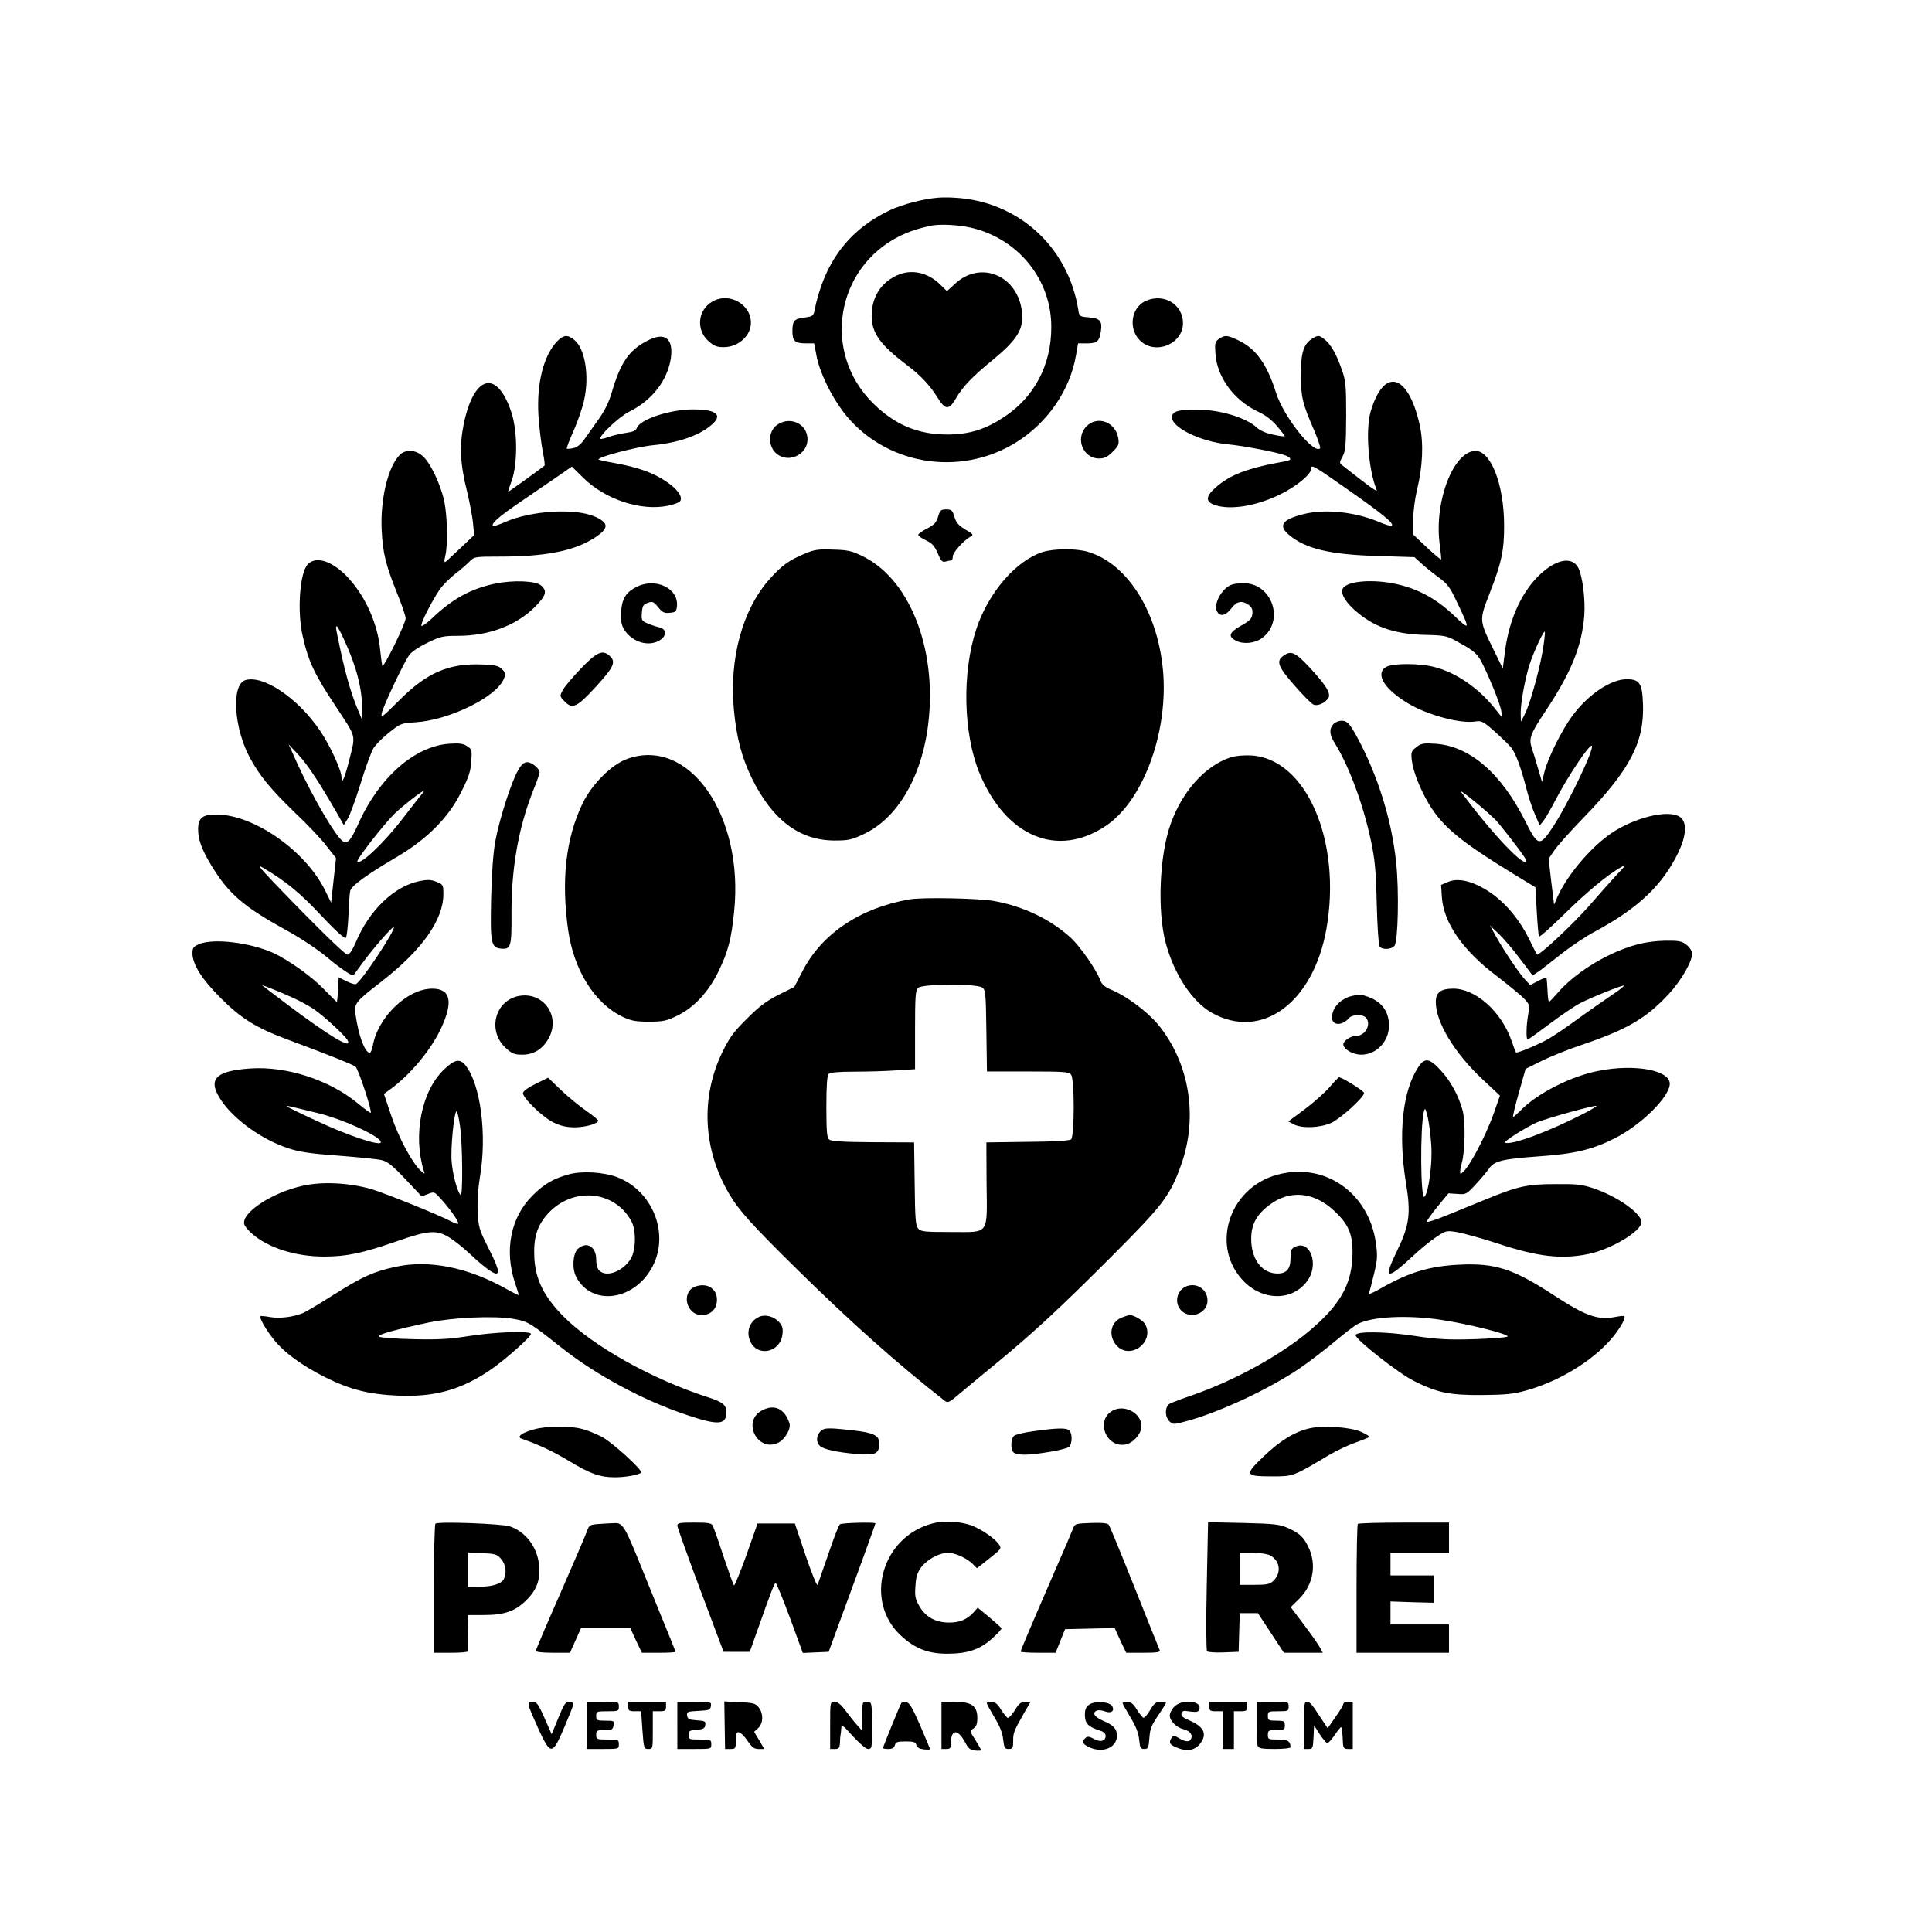 <?xml version="1.0" standalone="no"?>
<!DOCTYPE svg PUBLIC "-//W3C//DTD SVG 20010904//EN"
 "http://www.w3.org/TR/2001/REC-SVG-20010904/DTD/svg10.dtd">
<svg version="1.0" xmlns="http://www.w3.org/2000/svg"
 width="1024pt" height="1024pt" viewBox="0 0 1024 1024"
 preserveAspectRatio="xMidYMid meet">
<g transform="translate(0,1024) scale(0.1,-0.1)"
fill="#000000" stroke="none">
<path d="M4970 9192 c-75 -6 -188 -35 -255 -67 -218 -104 -348 -278 -399 -536
-5 -23 -12 -27 -52 -32 -54 -6 -64 -17 -64 -72 0 -52 13 -65 70 -65 l45 0 13
-67 c16 -85 75 -207 140 -294 213 -281 614 -352 917 -164 167 103 287 278 318
462 l11 63 47 0 c54 0 66 11 74 65 8 54 -4 67 -64 73 -49 4 -51 5 -56 41 -54
334 -320 575 -655 593 -30 2 -71 2 -90 0z m173 -158 c253 -57 431 -276 429
-530 0 -197 -89 -367 -247 -472 -100 -67 -184 -94 -300 -95 -159 -1 -284 52
-400 168 -269 269 -196 715 144 884 49 24 97 40 166 55 47 9 141 5 208 -10z"/>
<path d="M4755 8781 c-87 -40 -134 -115 -135 -214 0 -93 45 -155 192 -266 69
-52 118 -105 159 -171 39 -63 59 -64 94 -4 39 66 84 114 201 210 125 103 160
160 151 248 -20 194 -217 279 -354 153 l-44 -40 -37 36 c-65 64 -153 82 -227
48z"/>
<path d="M3773 8640 c-75 -45 -84 -148 -19 -207 30 -27 44 -33 82 -33 77 0
144 60 144 129 0 101 -119 165 -207 111z"/>
<path d="M6075 8646 c-86 -37 -97 -163 -21 -221 84 -64 216 -2 216 102 0 99
-100 160 -195 119z"/>
<path d="M2955 8433 c-73 -74 -112 -224 -101 -397 4 -61 14 -144 22 -185 8
-40 13 -76 10 -79 -11 -10 -191 -140 -193 -139 -1 1 8 29 20 62 30 87 30 253
0 351 -75 238 -200 212 -255 -53 -24 -118 -19 -213 18 -360 13 -54 27 -128 31
-164 l6 -65 -63 -60 c-35 -32 -69 -65 -76 -71 -20 -20 -23 -16 -13 25 13 58
10 204 -6 284 -19 90 -75 208 -116 242 -38 33 -90 35 -120 5 -63 -63 -104
-236 -96 -399 6 -123 22 -185 82 -335 25 -61 45 -120 45 -132 0 -29 -119 -269
-124 -252 -2 8 -7 45 -11 84 -12 135 -76 281 -168 381 -82 90 -172 120 -216
73 -43 -46 -57 -253 -26 -383 30 -134 63 -202 176 -372 108 -164 104 -146 73
-271 -27 -109 -44 -148 -44 -102 0 36 -60 167 -113 245 -115 172 -302 299
-397 269 -75 -24 -61 -255 26 -414 53 -97 112 -167 237 -288 63 -59 138 -138
166 -175 l52 -66 -13 -118 -13 -118 -32 65 c-103 208 -371 397 -569 402 -79 2
-104 -17 -104 -78 0 -55 19 -107 69 -190 92 -152 171 -220 396 -344 74 -40
167 -102 215 -142 78 -65 138 -105 144 -97 2 2 22 29 45 61 59 81 162 199 168
193 12 -12 -173 -291 -201 -302 -6 -2 -29 5 -51 16 l-40 20 -3 -65 c-2 -36 -5
-65 -7 -65 -2 0 -32 30 -67 66 -66 69 -189 156 -271 194 -124 55 -316 78 -392
46 -30 -13 -35 -20 -35 -48 0 -59 49 -137 150 -238 109 -109 188 -158 355
-220 223 -83 342 -131 359 -143 15 -11 89 -236 81 -245 -2 -2 -33 21 -70 51
-150 124 -377 197 -568 184 -190 -13 -230 -59 -152 -173 69 -100 214 -204 350
-249 58 -20 116 -29 267 -40 106 -8 211 -19 232 -24 31 -8 57 -29 125 -101
l86 -91 34 13 c33 13 34 12 73 -32 49 -55 93 -119 86 -126 -3 -2 -18 2 -34 11
-68 36 -346 148 -424 172 -117 34 -261 42 -366 18 -164 -36 -328 -145 -309
-205 3 -10 22 -33 41 -49 85 -75 231 -121 381 -121 119 0 201 17 383 80 175
61 215 63 285 19 27 -17 76 -57 109 -88 66 -62 118 -101 135 -101 21 0 11 34
-41 137 -49 97 -52 109 -56 192 -3 55 2 125 12 184 38 224 3 491 -77 591 -30
37 -59 31 -115 -24 -118 -114 -164 -345 -106 -535 7 -20 7 -20 -16 0 -45 40
-117 175 -156 291 l-39 116 30 22 c108 77 224 216 276 333 62 136 46 203 -50
203 -131 0 -288 -150 -315 -302 -4 -21 -11 -38 -16 -38 -26 0 -60 93 -75 200
-9 63 -4 68 140 180 213 166 325 325 325 461 0 48 -1 51 -36 65 -30 12 -46 13
-91 4 -134 -28 -265 -153 -337 -324 -17 -40 -34 -66 -44 -66 -14 0 -177 160
-392 384 -79 83 -88 96 -55 76 118 -69 196 -133 307 -252 75 -80 125 -125 131
-119 5 5 11 58 14 118 2 59 6 118 9 130 5 27 86 86 244 179 164 96 278 211
345 347 40 79 50 111 53 162 4 59 3 64 -22 80 -21 14 -41 17 -96 13 -182 -13
-371 -179 -480 -423 -40 -88 -56 -108 -81 -95 -36 20 -160 231 -244 415 l-45
100 53 -57 c49 -54 100 -130 197 -297 l42 -74 21 33 c11 18 42 102 68 186 26
85 57 170 69 189 12 19 49 56 83 83 60 48 64 49 142 54 178 12 426 134 465
229 12 27 11 33 -9 52 -18 18 -35 23 -104 25 -177 8 -295 -43 -441 -190 -87
-87 -98 -96 -93 -69 7 36 117 269 146 309 12 17 52 44 96 65 69 34 84 37 162
37 163 0 307 54 406 151 61 62 69 85 36 115 -29 26 -149 31 -248 10 -127 -27
-225 -81 -333 -185 -26 -24 -51 -42 -54 -38 -8 8 54 130 97 193 15 22 52 59
81 82 30 22 64 53 78 67 23 24 27 25 160 25 234 0 383 28 489 92 90 55 93 85
14 120 -104 46 -339 32 -476 -29 -31 -14 -60 -23 -64 -20 -11 12 31 49 147
128 63 43 150 103 193 132 l78 54 58 -57 c117 -117 308 -181 454 -150 33 7 61
18 64 27 10 25 -19 63 -79 103 -67 45 -150 74 -267 95 -46 8 -86 17 -88 19
-12 12 201 68 287 76 133 13 243 50 309 106 65 54 31 84 -96 84 -122 0 -283
-53 -298 -99 -4 -13 -19 -20 -55 -25 -27 -4 -68 -13 -91 -21 -23 -9 -44 -13
-46 -11 -13 12 98 117 152 144 122 60 204 167 221 285 14 104 -33 139 -123 92
-101 -52 -144 -116 -192 -280 -13 -45 -37 -94 -68 -137 -26 -37 -60 -85 -76
-107 -18 -26 -38 -42 -58 -46 -17 -4 -32 -5 -35 -3 -2 3 14 45 36 94 22 49 47
122 56 163 29 129 5 276 -54 321 -34 27 -54 25 -87 -7z m-1130 -1586 c63 -136
95 -258 94 -362 l0 -60 -25 60 c-33 81 -59 168 -89 307 -28 130 -27 128 -19
128 3 0 21 -33 39 -73z m400 -829 c-14 -18 -62 -79 -105 -135 -94 -119 -209
-227 -226 -210 -8 8 138 196 198 255 44 42 142 119 156 121 2 1 -8 -14 -23
-31z m-671 -1067 c35 -16 85 -43 110 -60 57 -40 163 -138 178 -164 29 -54 -92
18 -322 191 -69 52 -127 97 -130 99 -8 7 91 -33 164 -66z m136 -612 c141 -35
349 -134 327 -156 -15 -14 -179 41 -334 114 -89 41 -163 77 -163 79 0 5 6 3
170 -37z m748 -66 c14 -92 16 -382 3 -367 -17 18 -41 105 -47 175 -7 70 13
269 26 269 4 0 12 -35 18 -77z"/>
<path d="M6461 8444 c-21 -15 -23 -23 -19 -78 8 -124 97 -246 222 -306 44 -20
77 -46 105 -79 23 -27 41 -51 41 -53 0 -3 -28 1 -61 8 -39 8 -71 22 -88 38
-56 53 -200 96 -321 95 -97 -1 -124 -9 -128 -37 -8 -55 149 -133 296 -147 82
-8 255 -41 300 -57 37 -14 41 -26 10 -32 -205 -36 -300 -72 -377 -142 -52 -46
-52 -74 -1 -91 82 -28 221 -5 348 58 85 42 162 106 162 135 0 24 10 18 201
-116 177 -124 238 -174 226 -186 -3 -4 -35 5 -69 20 -129 54 -289 70 -403 40
-110 -28 -131 -60 -73 -109 88 -74 217 -105 474 -112 l191 -6 34 -31 c19 -18
60 -51 91 -74 51 -37 63 -54 101 -135 71 -148 70 -152 -19 -67 -91 86 -188
139 -301 164 -120 27 -253 18 -283 -19 -18 -22 3 -66 54 -113 100 -92 211
-133 377 -137 115 -3 116 -3 193 -47 62 -34 83 -52 103 -86 38 -70 104 -230
110 -270 l6 -37 -40 50 c-85 107 -205 190 -318 219 -81 22 -228 21 -260 0 -57
-37 -7 -117 118 -192 103 -62 277 -109 357 -96 32 5 41 1 103 -54 37 -33 76
-71 87 -85 24 -30 52 -107 81 -220 11 -43 31 -104 45 -135 l25 -57 20 25 c11
14 38 61 61 105 63 123 183 303 195 292 14 -15 -122 -300 -203 -425 -73 -112
-82 -110 -149 24 -127 255 -295 400 -477 412 -65 4 -76 2 -102 -19 -26 -20
-28 -26 -23 -70 7 -58 43 -149 88 -226 75 -126 169 -203 462 -382 l105 -64 7
-126 c4 -69 9 -130 12 -135 3 -4 62 48 132 117 120 118 229 209 303 251 30 17
29 14 -18 -35 -28 -30 -96 -106 -152 -171 -91 -103 -267 -267 -276 -257 -2 2
-20 38 -40 79 -60 121 -144 215 -240 270 -76 44 -142 56 -190 36 l-38 -16 4
-62 c8 -138 111 -286 292 -422 61 -47 125 -99 143 -118 30 -31 31 -35 23 -83
-11 -61 -12 -135 -3 -135 3 0 56 38 117 84 61 46 134 95 161 109 69 35 228 98
232 93 3 -2 -26 -25 -64 -50 -37 -25 -115 -79 -173 -121 -58 -43 -130 -92
-161 -110 -52 -30 -168 -79 -174 -73 -2 2 -13 30 -24 63 -54 154 -190 275
-308 275 -67 0 -93 -20 -93 -71 0 -106 98 -269 245 -407 l95 -89 -31 -89 c-50
-142 -150 -324 -178 -324 -4 0 -2 24 6 53 19 65 21 228 4 286 -22 77 -63 152
-114 207 -61 67 -86 70 -121 16 -82 -125 -106 -351 -65 -606 28 -168 20 -228
-45 -363 -76 -156 -59 -162 84 -29 36 34 90 78 120 98 54 36 56 37 115 27 33
-6 128 -32 210 -59 218 -72 343 -86 486 -56 122 26 279 121 279 168 0 47 -128
137 -255 180 -60 20 -89 23 -200 22 -149 0 -200 -11 -370 -81 -60 -24 -154
-63 -208 -85 -54 -22 -101 -37 -104 -34 -3 3 21 38 54 78 l60 73 47 -3 c46 -4
49 -2 97 50 27 29 59 67 71 84 28 41 70 51 263 65 190 13 286 36 404 96 142
72 291 221 291 289 0 72 -185 106 -374 69 -146 -27 -329 -120 -416 -210 -19
-19 -37 -35 -40 -35 -4 0 10 57 30 128 l36 127 85 42 c46 23 140 61 209 84
241 81 345 141 464 270 70 75 130 182 124 219 -1 13 -16 32 -31 44 -24 18 -42
21 -110 20 -105 -2 -190 -24 -302 -78 -106 -52 -206 -125 -267 -196 -24 -27
-45 -50 -48 -50 -3 0 -7 28 -8 62 -2 34 -4 64 -6 66 -2 2 -23 -6 -45 -18 l-41
-21 -26 28 c-33 35 -110 150 -154 228 l-33 60 47 -45 c26 -25 77 -84 113 -133
l66 -87 26 17 c14 9 68 51 121 93 53 42 136 98 186 124 229 124 357 246 440
419 41 87 46 153 13 183 -49 44 -213 12 -345 -67 -114 -68 -253 -227 -310
-354 l-17 -40 -15 121 -14 122 31 46 c18 26 87 103 154 172 248 256 323 401
315 605 -4 107 -18 129 -86 129 -84 0 -202 -79 -287 -192 -55 -74 -130 -223
-149 -298 l-13 -55 -22 75 c-12 41 -26 88 -32 104 -17 53 -9 74 73 198 137
206 192 344 205 506 6 85 -9 208 -32 253 -31 58 -108 48 -192 -26 -102 -89
-173 -240 -196 -414 l-12 -94 -52 106 c-73 149 -73 150 -19 289 64 163 79 231
78 368 -1 212 -70 390 -151 390 -116 0 -219 -263 -191 -489 6 -46 10 -85 8
-86 -2 -2 -36 27 -76 64 l-72 68 0 76 c0 42 9 112 20 159 31 125 36 248 15
344 -61 276 -191 311 -261 70 -27 -97 -11 -305 32 -411 7 -17 -20 2 -178 126
-20 15 -20 16 -2 50 16 29 18 59 19 214 0 162 -2 187 -23 245 -29 85 -60 138
-95 164 -26 19 -30 19 -54 6 -53 -30 -68 -73 -68 -195 0 -120 8 -154 73 -302
19 -46 32 -86 29 -89 -34 -34 -194 168 -234 295 -47 149 -104 230 -195 275
-61 30 -75 32 -107 10z m1714 -1662 c-21 -114 -68 -280 -95 -331 l-19 -36 -1
47 c0 54 23 180 46 253 24 74 78 189 82 176 2 -7 -4 -56 -13 -109z m-236 -901
c69 -84 151 -193 151 -202 0 -49 -178 137 -344 361 -26 34 158 -117 193 -159z
m456 -1543 c-190 -97 -380 -168 -418 -155 -13 4 109 82 171 109 47 20 284 86
312 87 8 0 -21 -18 -65 -41z m-809 -168 c7 -94 -14 -251 -36 -273 -21 -23 -24
368 -3 452 6 22 8 18 20 -29 7 -30 16 -98 19 -150z"/>
<path d="M4123 7991 c-59 -37 -54 -135 10 -167 64 -34 147 15 147 87 0 80 -87
124 -157 80z"/>
<path d="M5759 7981 c-62 -63 -20 -171 66 -171 29 0 45 8 72 35 32 32 35 40
30 73 -14 85 -110 121 -168 63z"/>
<path d="M4972 7501 c-10 -31 -21 -43 -58 -62 -26 -13 -47 -28 -47 -34 0 -5
19 -19 41 -29 32 -15 45 -29 62 -68 18 -43 25 -49 43 -44 12 3 25 6 30 6 4 0
7 10 7 21 0 21 57 84 94 105 17 9 15 13 -27 37 -36 22 -49 36 -58 67 -11 36
-16 40 -44 40 -28 0 -33 -4 -43 -39z"/>
<path d="M4269 7307 c-87 -36 -124 -63 -188 -134 -145 -161 -217 -421 -191
-697 14 -148 42 -252 95 -361 109 -221 251 -328 435 -330 76 0 92 3 158 34
172 81 297 285 337 548 61 406 -83 797 -341 924 -58 29 -79 34 -158 36 -78 3
-99 0 -147 -20z"/>
<path d="M5529 7315 c-142 -44 -289 -213 -354 -408 -77 -232 -70 -555 17 -766
140 -336 412 -450 668 -279 194 129 327 479 306 801 -22 322 -185 588 -399
652 -62 19 -177 18 -238 0z"/>
<path d="M3375 7130 c-58 -29 -79 -63 -83 -135 -2 -47 1 -67 17 -93 28 -44 77
-72 128 -72 78 0 123 71 54 86 -14 3 -41 12 -59 20 -31 13 -33 17 -30 56 3 37
7 44 31 53 26 9 32 6 56 -24 22 -27 32 -32 61 -29 31 3 35 6 38 36 9 94 -113
152 -213 102z"/>
<path d="M6525 7140 c-51 -21 -95 -103 -74 -141 15 -29 45 -23 75 16 29 39 56
44 92 19 17 -12 22 -24 20 -47 -3 -26 -12 -36 -58 -62 -66 -37 -73 -58 -29
-81 39 -20 101 -14 138 14 123 91 53 294 -101 291 -24 0 -52 -4 -63 -9z"/>
<path d="M3080 6698 c-44 -46 -87 -97 -97 -115 -17 -32 -17 -33 7 -58 43 -46
66 -36 168 75 96 105 108 132 74 163 -38 35 -68 22 -152 -65z"/>
<path d="M6802 6764 c-40 -28 -28 -58 59 -157 44 -51 89 -96 100 -101 23 -11
65 9 81 37 12 24 -18 71 -108 167 -70 74 -92 83 -132 54z"/>
<path d="M7067 6402 c-23 -26 -21 -56 7 -100 75 -120 151 -324 192 -517 21
-99 27 -157 31 -335 3 -120 10 -221 15 -227 15 -18 63 -16 79 4 19 22 25 290
9 440 -21 206 -85 423 -180 614 -60 118 -76 139 -109 139 -15 0 -35 -8 -44
-18z"/>
<path d="M3325 6218 c-84 -30 -188 -134 -238 -238 -88 -184 -113 -403 -76
-668 30 -214 141 -391 289 -461 46 -22 69 -26 140 -26 76 0 93 4 152 33 88 43
165 127 217 235 50 103 68 172 82 315 53 510 -238 927 -566 810z"/>
<path d="M6523 6226 c-134 -44 -255 -177 -318 -352 -60 -166 -72 -463 -26
-634 45 -166 141 -310 244 -368 263 -148 537 52 607 443 83 467 -107 906 -400
921 -38 2 -83 -2 -107 -10z"/>
<path d="M2746 6157 c-36 -60 -101 -265 -121 -377 -11 -61 -19 -171 -22 -305
-5 -236 0 -258 53 -263 51 -5 56 11 55 175 -2 243 35 459 113 658 20 49 36 95
36 101 0 20 -41 54 -65 54 -18 0 -31 -11 -49 -43z"/>
<path d="M4820 5473 c-263 -46 -465 -182 -568 -383 l-42 -81 -82 -41 c-64 -32
-103 -61 -169 -127 -73 -73 -93 -100 -132 -181 -114 -238 -101 -510 36 -745
53 -91 125 -170 368 -409 285 -280 524 -493 773 -688 20 -16 24 -14 82 35 34
29 120 100 192 159 199 164 344 298 617 572 273 273 307 319 367 487 89 254
41 539 -125 740 -58 69 -168 151 -249 184 -34 15 -48 27 -57 51 -20 54 -105
176 -154 222 -107 98 -249 167 -406 196 -78 15 -382 21 -451 9z m386 -467 c18
-13 19 -30 22 -229 l3 -216 217 0 c194 0 218 -2 229 -17 19 -26 18 -327 0
-343 -9 -7 -91 -12 -231 -13 l-218 -3 1 -213 c3 -283 18 -262 -188 -262 -140
0 -160 2 -174 18 -14 15 -17 51 -19 238 l-3 219 -217 1 c-159 1 -222 5 -233
14 -12 10 -15 42 -15 174 0 113 4 166 12 174 8 8 53 12 138 12 69 0 169 3 223
7 l97 6 0 208 c0 175 2 210 16 223 22 22 310 23 340 2z"/>
<path d="M2749 4961 c-127 -25 -167 -186 -68 -276 33 -30 46 -35 88 -35 59 0
106 29 138 85 67 118 -26 251 -158 226z"/>
<path d="M7165 4961 c-61 -15 -105 -62 -105 -114 0 -44 54 -45 90 -3 15 19 71
21 88 4 33 -33 0 -98 -49 -98 -29 0 -69 -26 -69 -45 0 -26 51 -55 95 -55 80 0
147 70 147 154 0 74 -38 126 -109 152 -42 15 -46 15 -88 5z"/>
<path d="M2840 4496 c-36 -17 -66 -38 -68 -48 -5 -24 104 -130 163 -158 35
-17 67 -25 110 -25 58 0 125 19 125 36 0 4 -28 27 -61 50 -34 23 -94 72 -133
109 l-71 68 -65 -32z"/>
<path d="M7048 4479 c-24 -28 -83 -81 -131 -117 l-89 -66 29 -15 c43 -23 139
-19 198 7 50 23 175 136 175 159 0 10 -116 83 -133 83 -3 0 -25 -23 -49 -51z"/>
<path d="M3013 4015 c-81 -22 -131 -52 -190 -111 -117 -116 -151 -291 -93
-465 11 -32 20 -61 20 -63 0 -3 -28 11 -62 30 -206 117 -415 159 -594 119
-115 -25 -174 -52 -328 -149 -75 -48 -149 -92 -164 -97 -54 -21 -122 -28 -169
-20 -27 5 -50 7 -52 5 -8 -8 26 -68 68 -121 55 -71 153 -142 275 -203 131 -65
230 -90 381 -97 198 -9 338 30 494 136 80 55 222 181 215 192 -10 16 -191 9
-326 -12 -107 -17 -164 -20 -298 -17 -91 2 -172 8 -180 13 -16 10 78 36 265
76 127 26 344 36 443 19 79 -13 89 -19 258 -153 183 -145 436 -281 665 -357
167 -56 209 -53 209 16 0 37 -19 53 -100 79 -297 96 -606 270 -762 426 -105
106 -150 197 -156 313 -5 104 13 166 69 230 131 148 357 129 446 -38 25 -46
24 -151 -3 -196 -40 -68 -130 -103 -168 -64 -10 9 -16 33 -16 58 0 70 -52 99
-98 56 -26 -25 -31 -105 -8 -148 83 -159 312 -126 406 58 89 174 -2 400 -190
471 -72 27 -189 34 -257 14z"/>
<path d="M6771 4014 c-262 -70 -359 -388 -174 -570 104 -101 256 -98 332 7 65
89 14 223 -68 179 -17 -8 -21 -20 -21 -59 0 -57 -21 -81 -69 -81 -78 0 -134
68 -139 169 -4 83 23 139 94 193 110 84 239 72 349 -33 77 -73 98 -128 93
-243 -7 -150 -69 -256 -228 -390 -156 -131 -397 -263 -618 -340 -56 -19 -111
-40 -122 -46 -27 -14 -27 -71 -1 -94 18 -17 23 -17 95 3 174 48 427 166 594
278 45 31 127 93 182 139 55 46 112 90 127 97 76 39 262 48 438 22 142 -21
367 -77 355 -89 -5 -5 -85 -11 -177 -14 -139 -4 -193 -1 -313 17 -155 24 -315
26 -315 4 0 -23 229 -203 310 -243 125 -62 186 -75 360 -74 121 1 166 5 230
23 159 43 324 138 430 247 54 54 106 137 94 148 -2 3 -26 0 -52 -5 -90 -16
-153 6 -320 115 -216 141 -311 172 -500 163 -157 -7 -267 -40 -410 -121 -54
-31 -76 -40 -71 -28 4 9 16 55 27 102 18 75 19 93 9 165 -39 265 -272 426
-521 359z"/>
<path d="M3683 3420 c-74 -30 -46 -150 36 -150 49 0 81 32 81 82 0 60 -56 92
-117 68z"/>
<path d="M6290 3423 c-54 -20 -69 -92 -27 -131 50 -47 137 -12 137 54 0 59
-55 97 -110 77z"/>
<path d="M4025 3261 c-50 -21 -71 -76 -50 -127 36 -88 159 -65 172 32 4 33 1
45 -18 67 -26 29 -72 42 -104 28z"/>
<path d="M5942 3255 c-56 -24 -68 -94 -26 -144 70 -83 205 13 154 110 -11 20
-60 49 -82 49 -7 -1 -28 -7 -46 -15z"/>
<path d="M4038 2764 c-107 -57 -23 -223 86 -171 36 17 70 74 60 104 -25 77
-80 103 -146 67z"/>
<path d="M5893 2761 c-87 -54 -29 -196 73 -177 41 8 84 57 84 97 0 71 -94 119
-157 80z"/>
<path d="M2830 2664 c-66 -18 -94 -40 -64 -50 92 -32 164 -66 249 -117 114
-69 165 -87 244 -87 58 0 127 13 139 25 11 11 -150 158 -207 189 -29 15 -76
35 -105 42 -66 18 -186 17 -256 -2z"/>
<path d="M6943 2670 c-78 -17 -155 -63 -243 -147 -106 -101 -103 -108 43 -108
112 0 108 -2 303 114 39 23 101 52 138 65 37 13 70 26 73 30 3 3 -16 15 -43
27 -55 25 -198 35 -271 19z"/>
<path d="M4347 2652 c-21 -23 -22 -56 -2 -75 19 -19 93 -35 202 -44 96 -7 113
2 113 59 0 40 -31 55 -142 67 -132 15 -152 14 -171 -7z"/>
<path d="M5483 2655 c-51 -6 -99 -18 -108 -25 -18 -15 -20 -71 -3 -88 7 -7 32
-12 58 -12 65 0 219 27 236 41 17 14 19 70 2 87 -15 15 -63 14 -185 -3z"/>
<path d="M4945 2166 c-272 -69 -369 -412 -169 -596 74 -68 143 -95 244 -95
109 0 174 22 240 82 28 25 50 49 48 53 -2 4 -31 30 -64 58 l-62 51 -23 -26
c-36 -38 -73 -53 -129 -53 -70 0 -123 29 -156 85 -23 40 -26 54 -22 109 3 51
10 71 32 101 31 40 94 74 139 75 38 0 96 -26 129 -56 l26 -26 66 52 c63 50 65
52 51 74 -20 30 -89 78 -141 99 -59 23 -150 29 -209 13z"/>
<path d="M2308 2164 c-5 -4 -8 -160 -8 -346 l0 -338 90 0 c50 0 89 3 89 8 -1
4 -1 49 0 100 l1 92 83 0 c111 0 168 20 228 80 55 55 74 109 66 186 -10 95
-70 175 -155 204 -41 14 -382 27 -394 14z m348 -187 c25 -29 31 -75 14 -107
-13 -25 -62 -40 -131 -40 l-59 0 0 91 0 91 76 -4 c69 -3 79 -6 100 -31z"/>
<path d="M3179 2163 c-54 -4 -56 -5 -69 -41 -7 -20 -71 -169 -141 -329 -71
-161 -129 -297 -129 -303 0 -6 36 -10 90 -10 l91 0 29 65 29 65 131 0 131 0
30 -65 31 -65 89 0 c49 0 89 2 89 5 0 3 -12 33 -26 68 -14 34 -75 183 -135
332 -109 271 -117 285 -164 282 -11 0 -45 -2 -76 -4z"/>
<path d="M3590 2153 c1 -10 56 -164 123 -343 l122 -325 69 0 70 0 39 110 c75
213 92 255 98 255 4 0 38 -83 76 -185 l68 -186 69 3 68 3 33 90 c91 246 215
586 215 591 0 7 -175 3 -188 -5 -6 -3 -33 -73 -61 -156 -29 -82 -54 -157 -58
-165 -3 -8 -31 62 -63 155 l-57 170 -99 0 -99 0 -59 -168 c-33 -92 -63 -164
-66 -160 -4 5 -28 73 -55 153 -26 80 -52 153 -57 163 -7 14 -23 17 -98 17 -79
0 -90 -2 -90 -17z"/>
<path d="M5688 2140 c-5 -14 -51 -122 -103 -240 -129 -298 -175 -406 -175
-414 0 -3 42 -6 93 -6 l92 0 25 63 25 62 132 3 131 3 30 -66 31 -65 92 0 c69
0 90 3 86 13 -3 6 -63 156 -133 332 -70 176 -132 326 -137 333 -7 9 -34 12
-95 10 -80 -3 -85 -4 -94 -28z"/>
<path d="M6396 1835 c-4 -196 -3 -342 2 -347 5 -5 44 -8 88 -6 l79 3 3 103 3
102 48 0 48 0 69 -105 69 -105 103 0 103 0 -15 28 c-8 15 -46 69 -85 121 l-70
93 43 42 c78 76 97 187 48 282 -25 50 -46 68 -107 96 -44 19 -71 22 -236 26
l-186 4 -7 -337z m334 162 c55 -28 64 -94 18 -137 -18 -17 -35 -20 -100 -20
l-78 0 0 85 0 85 68 0 c37 0 78 -6 92 -13z"/>
<path d="M7197 2163 c-4 -3 -7 -159 -7 -345 l0 -338 245 0 245 0 0 75 0 75
-155 0 -155 0 0 61 0 61 115 -4 115 -3 0 73 0 72 -115 0 -115 0 0 60 0 60 155
0 155 0 0 80 0 80 -238 0 c-131 0 -242 -3 -245 -7z"/>
<path d="M2804 1194 c4 -14 28 -70 53 -125 62 -133 71 -132 134 16 26 61 48
116 48 123 1 6 -9 12 -22 12 -20 0 -28 -13 -58 -86 l-35 -86 -38 86 c-33 75
-42 86 -63 86 -22 0 -24 -3 -19 -26z"/>
<path d="M3110 1095 l0 -125 85 0 c84 0 85 0 85 25 0 24 -3 25 -60 25 -57 0
-60 1 -60 25 0 23 4 25 44 25 39 0 44 3 48 25 5 24 3 25 -43 25 -46 0 -49 2
-49 25 0 24 3 25 60 25 57 0 60 1 60 25 0 25 -1 25 -85 25 l-85 0 0 -125z"/>
<path d="M3330 1195 c0 -22 4 -25 34 -25 l34 0 7 -100 c7 -97 8 -100 31 -100
24 0 24 1 24 100 l0 100 35 0 c31 0 35 3 35 25 l0 25 -100 0 -100 0 0 -25z"/>
<path d="M3590 1095 l0 -125 90 0 c89 0 90 0 90 25 0 24 -3 25 -60 25 -57 0
-60 1 -60 24 0 22 5 25 43 28 34 2 43 7 45 25 3 20 -2 22 -45 25 -41 3 -48 6
-51 25 -3 20 1 22 60 25 57 3 63 5 66 26 3 21 1 22 -87 22 l-91 0 0 -125z"/>
<path d="M3841 1096 l2 -126 28 0 c28 0 29 2 29 46 0 38 3 45 17 42 10 -2 30
-22 46 -46 23 -34 34 -42 58 -42 l30 0 -27 46 -27 45 22 20 c27 25 28 78 2
110 -17 21 -30 24 -101 27 l-81 4 2 -126z"/>
<path d="M4400 1095 l0 -125 25 0 c21 0 25 5 27 33 0 17 2 37 3 42 2 6 3 21 4
35 1 22 7 18 62 -43 35 -38 69 -67 80 -67 19 0 21 7 21 90 0 159 0 160 -27
160 -25 0 -25 -2 -25 -77 l0 -77 -30 34 c-17 19 -44 54 -62 78 -21 28 -39 42
-55 42 -23 0 -23 -1 -23 -125z"/>
<path d="M4777 1213 c-8 -13 -97 -232 -97 -238 0 -3 13 -5 29 -5 20 0 30 6 34
20 4 17 14 20 57 20 43 0 53 -3 57 -19 3 -13 16 -20 39 -23 19 -2 34 -2 33 2
0 3 -24 59 -52 125 -41 94 -57 121 -74 123 -12 2 -23 0 -26 -5z"/>
<path d="M4990 1095 l0 -125 25 0 c22 0 25 5 25 33 1 73 37 74 76 1 16 -31 27
-40 52 -42 18 -2 32 -1 32 2 0 3 -14 27 -30 53 -31 48 -31 48 -10 62 15 10 20
24 20 56 0 64 -31 85 -121 85 l-69 0 0 -125z"/>
<path d="M5230 1213 c0 -4 18 -37 40 -74 28 -45 43 -83 47 -118 5 -45 8 -51
29 -51 21 0 24 5 24 43 0 43 3 51 59 150 l33 57 -29 0 c-22 -1 -33 -9 -55 -46
-16 -25 -33 -42 -38 -39 -6 4 -22 24 -36 46 -17 28 -31 39 -49 39 -14 0 -25
-3 -25 -7z"/>
<path d="M5773 1205 c-17 -12 -23 -26 -23 -54 0 -44 17 -63 73 -81 26 -8 37
-17 37 -31 0 -28 -29 -35 -63 -15 -22 12 -33 14 -43 5 -24 -20 -15 -36 27 -53
70 -28 139 4 139 64 0 37 -18 56 -72 79 -48 20 -62 44 -33 55 8 3 27 1 42 -5
33 -12 53 3 37 29 -15 23 -92 28 -121 7z"/>
<path d="M5950 1213 c0 -4 19 -38 42 -76 29 -47 42 -83 46 -118 4 -43 7 -49
27 -49 20 0 23 6 27 58 3 47 11 68 46 119 23 34 42 64 42 67 0 4 -13 6 -29 6
-24 0 -34 -8 -56 -45 -14 -25 -31 -43 -36 -39 -5 3 -21 23 -35 45 -17 28 -31
39 -49 39 -14 0 -25 -3 -25 -7z"/>
<path d="M6225 1195 c-14 -13 -25 -35 -25 -48 0 -28 35 -63 72 -72 34 -9 50
-28 42 -49 -8 -21 -29 -20 -65 1 -26 16 -31 16 -39 3 -17 -27 -11 -38 31 -54
51 -21 92 -13 119 21 40 51 22 90 -53 123 -36 15 -48 25 -45 37 3 13 11 17 28
14 56 -8 65 -6 68 15 6 41 -95 48 -133 9z"/>
<path d="M6410 1195 c0 -22 4 -25 35 -25 l35 0 0 -100 0 -100 30 0 30 0 0 100
0 100 35 0 c31 0 35 3 35 25 l0 25 -100 0 -100 0 0 -25z"/>
<path d="M6660 1111 c0 -60 3 -116 6 -125 5 -13 23 -16 90 -16 46 0 84 4 84 9
0 32 -14 41 -66 41 -51 0 -54 1 -54 25 0 23 4 25 45 25 41 0 45 2 45 25 0 23
-4 25 -45 25 -41 0 -45 2 -45 25 0 24 3 25 55 25 52 0 55 1 55 25 0 25 -1 25
-85 25 l-85 0 0 -109z"/>
<path d="M6910 1095 l0 -125 25 0 c23 0 24 4 27 63 l3 62 30 -47 c17 -26 35
-47 40 -47 6 0 23 19 40 44 16 24 31 42 34 40 4 -4 6 -22 9 -87 2 -23 7 -28
27 -28 l25 0 0 125 0 125 -25 0 c-14 0 -25 -5 -25 -11 0 -6 -19 -38 -42 -70
l-41 -59 -38 57 c-48 74 -56 83 -74 83 -12 0 -15 -22 -15 -125z"/>
</g>
</svg>
